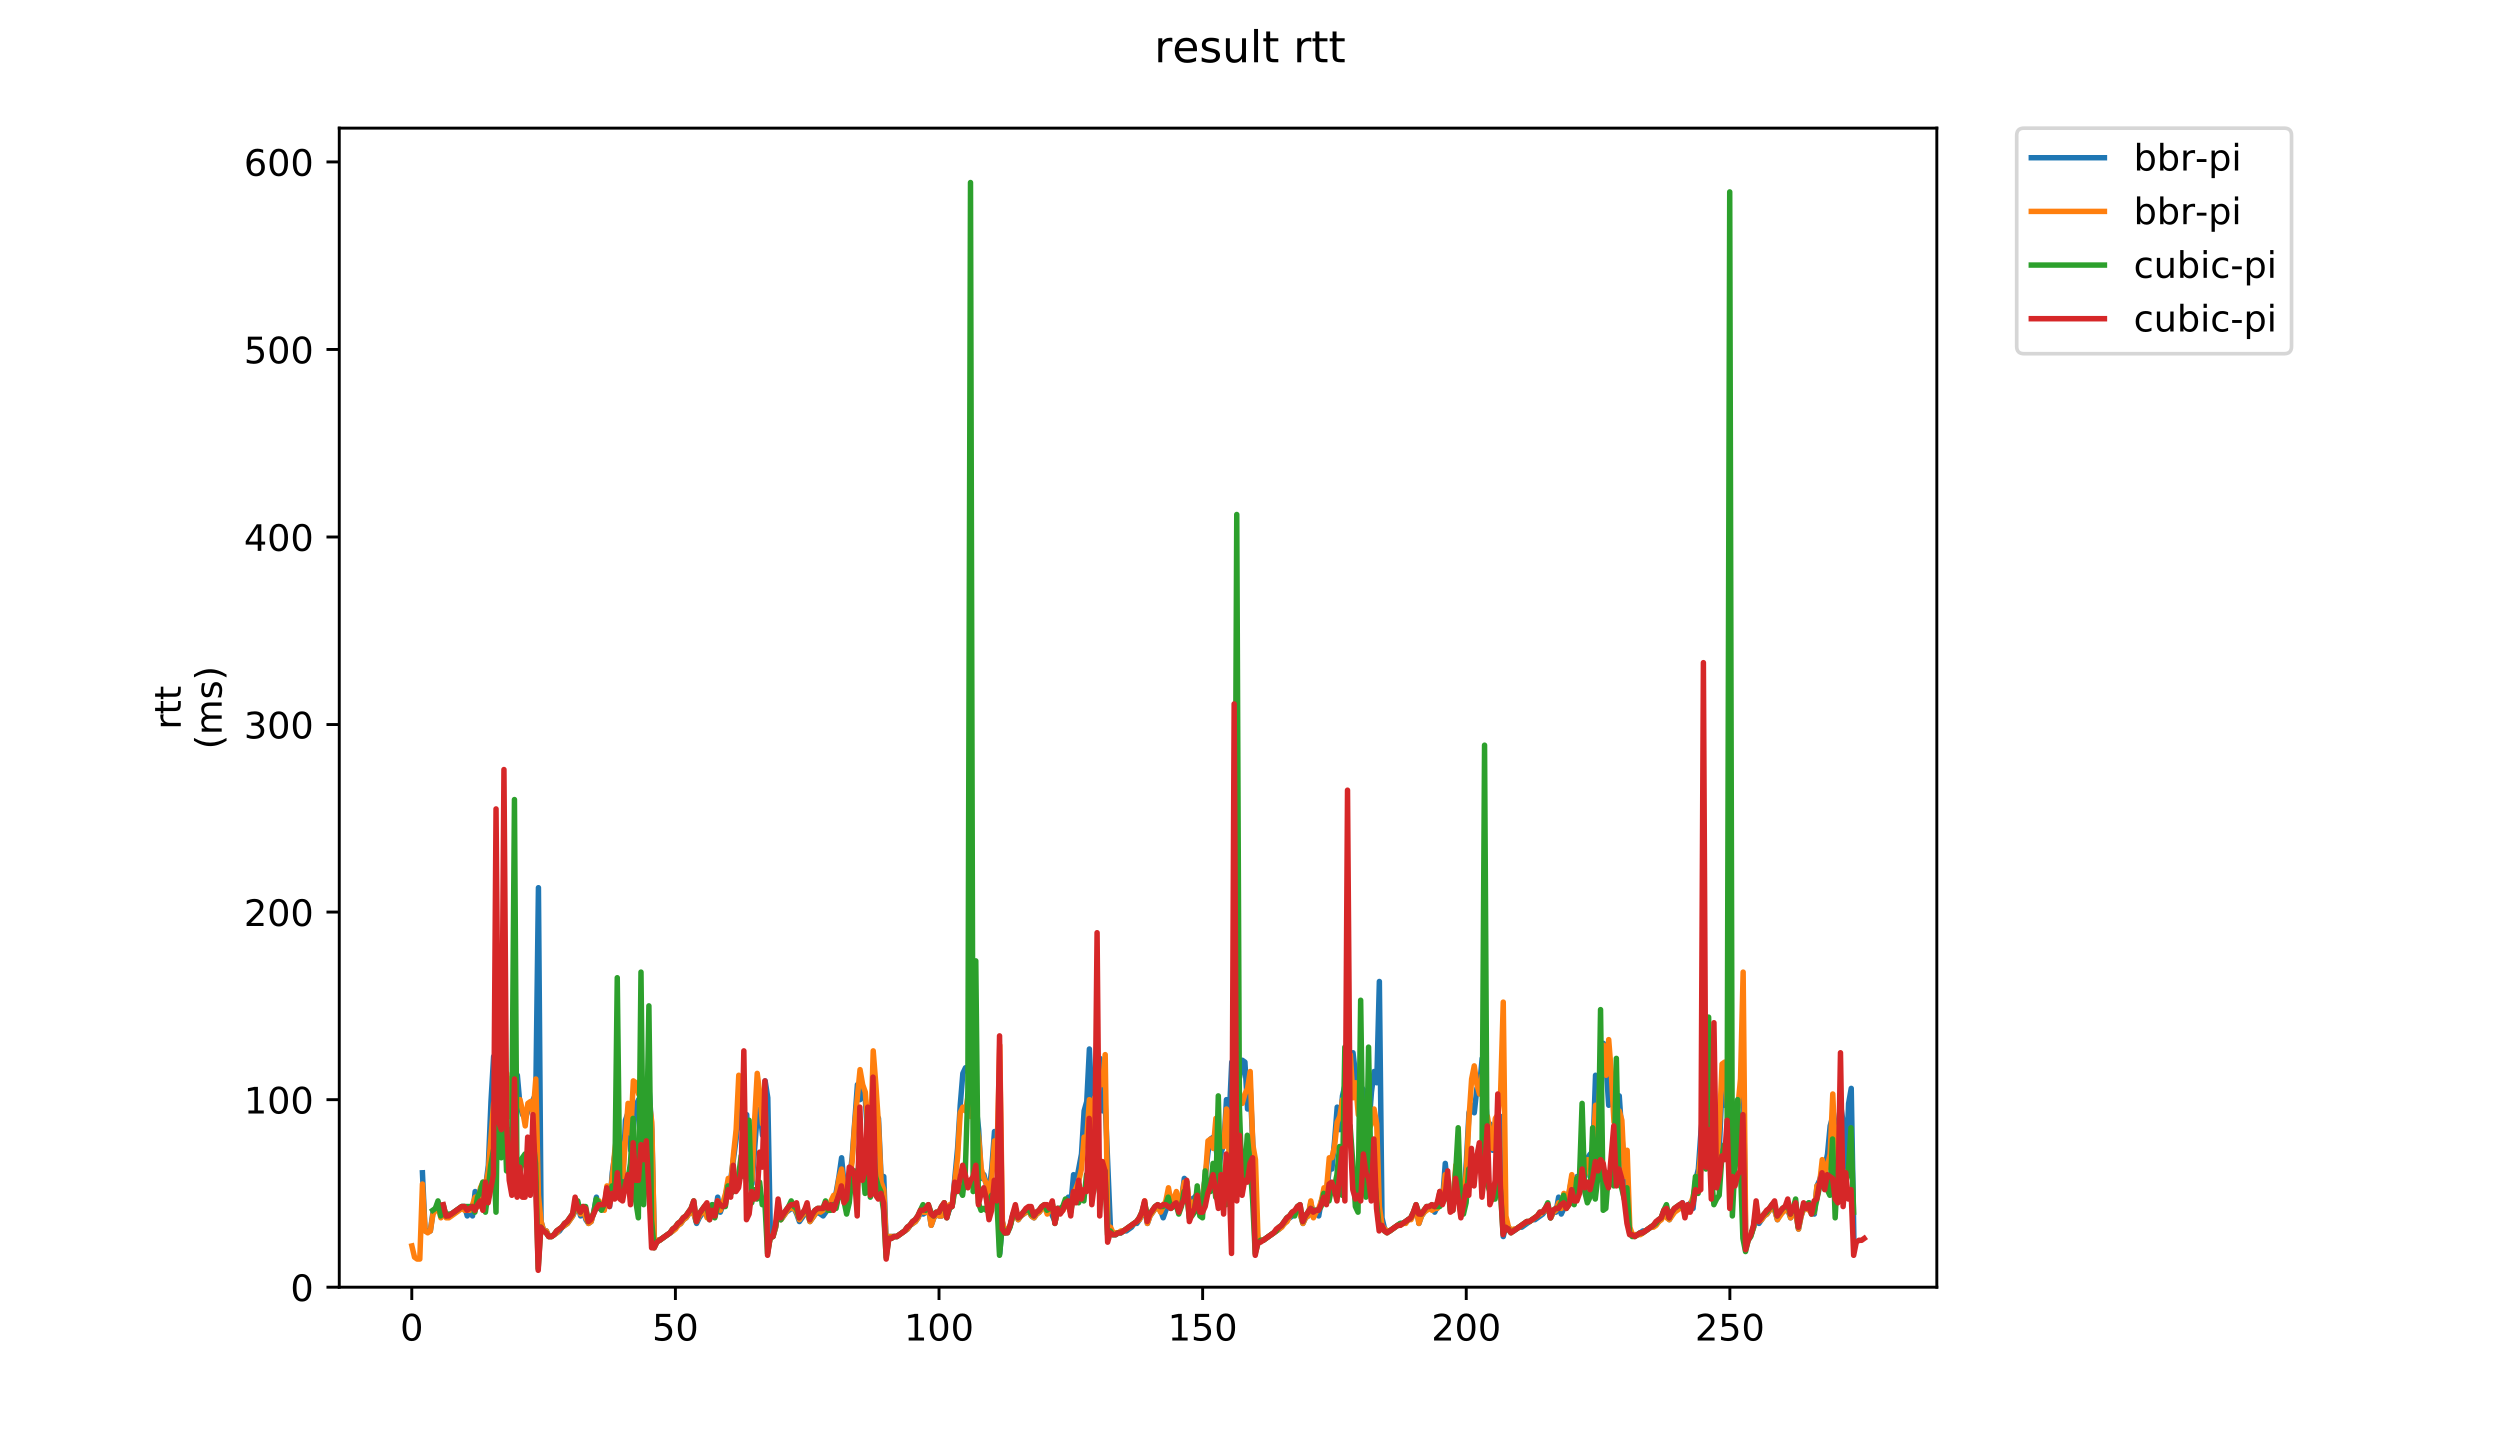 <?xml version="1.0" encoding="utf-8" standalone="no"?>
<!DOCTYPE svg PUBLIC "-//W3C//DTD SVG 1.1//EN"
  "http://www.w3.org/Graphics/SVG/1.1/DTD/svg11.dtd">
<!-- Created with matplotlib (https://matplotlib.org/) -->
<svg height="396pt" version="1.1" viewBox="0 0 684 396" width="684pt" xmlns="http://www.w3.org/2000/svg" xmlns:xlink="http://www.w3.org/1999/xlink">
 <defs>
  <style type="text/css">
*{stroke-linecap:butt;stroke-linejoin:round;}
  </style>
 </defs>
 <g id="figure_1">
  <g id="patch_1">
   <path d="M 0 396 
L 684 396 
L 684 0 
L 0 0 
z
" style="fill:#ffffff;"/>
  </g>
  <g id="axes_1">
   <g id="patch_2">
    <path d="M 92.824 352.174 
L 529.913 352.174 
L 529.913 35.062 
L 92.824 35.062 
z
" style="fill:#ffffff;"/>
   </g>
   <g id="matplotlib.axis_1">
    <g id="xtick_1">
     <g id="line2d_1">
      <defs>
       <path d="M 0 0 
L 0 3.5 
" id="mc12889f60e" style="stroke:#000000;stroke-width:0.8;"/>
      </defs>
      <g>
       <use style="stroke:#000000;stroke-width:0.8;" x="112.666" xlink:href="#mc12889f60e" y="352.174"/>
      </g>
     </g>
     <g id="text_1">
      <!-- 0 -->
      <defs>
       <path d="M 31.781 66.406 
Q 24.172 66.406 20.328 58.906 
Q 16.5 51.422 16.5 36.375 
Q 16.5 21.391 20.328 13.891 
Q 24.172 6.391 31.781 6.391 
Q 39.453 6.391 43.281 13.891 
Q 47.125 21.391 47.125 36.375 
Q 47.125 51.422 43.281 58.906 
Q 39.453 66.406 31.781 66.406 
z
M 31.781 74.219 
Q 44.047 74.219 50.516 64.516 
Q 56.984 54.828 56.984 36.375 
Q 56.984 17.969 50.516 8.266 
Q 44.047 -1.422 31.781 -1.422 
Q 19.531 -1.422 13.062 8.266 
Q 6.594 17.969 6.594 36.375 
Q 6.594 54.828 13.062 64.516 
Q 19.531 74.219 31.781 74.219 
z
" id="DejaVuSans-48"/>
      </defs>
      <g transform="translate(109.484 366.773)scale(0.1 -0.1)">
       <use xlink:href="#DejaVuSans-48"/>
      </g>
     </g>
    </g>
    <g id="xtick_2">
     <g id="line2d_2">
      <g>
       <use style="stroke:#000000;stroke-width:0.8;" x="184.791" xlink:href="#mc12889f60e" y="352.174"/>
      </g>
     </g>
     <g id="text_2">
      <!-- 50 -->
      <defs>
       <path d="M 10.797 72.906 
L 49.516 72.906 
L 49.516 64.594 
L 19.828 64.594 
L 19.828 46.734 
Q 21.969 47.469 24.109 47.828 
Q 26.266 48.188 28.422 48.188 
Q 40.625 48.188 47.75 41.5 
Q 54.891 34.812 54.891 23.391 
Q 54.891 11.625 47.562 5.094 
Q 40.234 -1.422 26.906 -1.422 
Q 22.312 -1.422 17.547 -0.641 
Q 12.797 0.141 7.719 1.703 
L 7.719 11.625 
Q 12.109 9.234 16.797 8.062 
Q 21.484 6.891 26.703 6.891 
Q 35.156 6.891 40.078 11.328 
Q 45.016 15.766 45.016 23.391 
Q 45.016 31 40.078 35.438 
Q 35.156 39.891 26.703 39.891 
Q 22.75 39.891 18.812 39.016 
Q 14.891 38.141 10.797 36.281 
z
" id="DejaVuSans-53"/>
      </defs>
      <g transform="translate(178.428 366.773)scale(0.1 -0.1)">
       <use xlink:href="#DejaVuSans-53"/>
       <use x="63.623" xlink:href="#DejaVuSans-48"/>
      </g>
     </g>
    </g>
    <g id="xtick_3">
     <g id="line2d_3">
      <g>
       <use style="stroke:#000000;stroke-width:0.8;" x="256.916" xlink:href="#mc12889f60e" y="352.174"/>
      </g>
     </g>
     <g id="text_3">
      <!-- 100 -->
      <defs>
       <path d="M 12.406 8.297 
L 28.516 8.297 
L 28.516 63.922 
L 10.984 60.406 
L 10.984 69.391 
L 28.422 72.906 
L 38.281 72.906 
L 38.281 8.297 
L 54.391 8.297 
L 54.391 0 
L 12.406 0 
z
" id="DejaVuSans-49"/>
      </defs>
      <g transform="translate(247.372 366.773)scale(0.1 -0.1)">
       <use xlink:href="#DejaVuSans-49"/>
       <use x="63.623" xlink:href="#DejaVuSans-48"/>
       <use x="127.246" xlink:href="#DejaVuSans-48"/>
      </g>
     </g>
    </g>
    <g id="xtick_4">
     <g id="line2d_4">
      <g>
       <use style="stroke:#000000;stroke-width:0.8;" x="329.041" xlink:href="#mc12889f60e" y="352.174"/>
      </g>
     </g>
     <g id="text_4">
      <!-- 150 -->
      <g transform="translate(319.498 366.773)scale(0.1 -0.1)">
       <use xlink:href="#DejaVuSans-49"/>
       <use x="63.623" xlink:href="#DejaVuSans-53"/>
       <use x="127.246" xlink:href="#DejaVuSans-48"/>
      </g>
     </g>
    </g>
    <g id="xtick_5">
     <g id="line2d_5">
      <g>
       <use style="stroke:#000000;stroke-width:0.8;" x="401.166" xlink:href="#mc12889f60e" y="352.174"/>
      </g>
     </g>
     <g id="text_5">
      <!-- 200 -->
      <defs>
       <path d="M 19.188 8.297 
L 53.609 8.297 
L 53.609 0 
L 7.328 0 
L 7.328 8.297 
Q 12.938 14.109 22.625 23.891 
Q 32.328 33.688 34.812 36.531 
Q 39.547 41.844 41.422 45.531 
Q 43.312 49.219 43.312 52.781 
Q 43.312 58.594 39.234 62.25 
Q 35.156 65.922 28.609 65.922 
Q 23.969 65.922 18.812 64.312 
Q 13.672 62.703 7.812 59.422 
L 7.812 69.391 
Q 13.766 71.781 18.938 73 
Q 24.125 74.219 28.422 74.219 
Q 39.75 74.219 46.484 68.547 
Q 53.219 62.891 53.219 53.422 
Q 53.219 48.922 51.531 44.891 
Q 49.859 40.875 45.406 35.406 
Q 44.188 33.984 37.641 27.219 
Q 31.109 20.453 19.188 8.297 
z
" id="DejaVuSans-50"/>
      </defs>
      <g transform="translate(391.623 366.773)scale(0.1 -0.1)">
       <use xlink:href="#DejaVuSans-50"/>
       <use x="63.623" xlink:href="#DejaVuSans-48"/>
       <use x="127.246" xlink:href="#DejaVuSans-48"/>
      </g>
     </g>
    </g>
    <g id="xtick_6">
     <g id="line2d_6">
      <g>
       <use style="stroke:#000000;stroke-width:0.8;" x="473.292" xlink:href="#mc12889f60e" y="352.174"/>
      </g>
     </g>
     <g id="text_6">
      <!-- 250 -->
      <g transform="translate(463.748 366.773)scale(0.1 -0.1)">
       <use xlink:href="#DejaVuSans-50"/>
       <use x="63.623" xlink:href="#DejaVuSans-53"/>
       <use x="127.246" xlink:href="#DejaVuSans-48"/>
      </g>
     </g>
    </g>
   </g>
   <g id="matplotlib.axis_2">
    <g id="ytick_1">
     <g id="line2d_7">
      <defs>
       <path d="M 0 0 
L -3.5 0 
" id="m712cf7e0e0" style="stroke:#000000;stroke-width:0.8;"/>
      </defs>
      <g>
       <use style="stroke:#000000;stroke-width:0.8;" x="92.824" xlink:href="#m712cf7e0e0" y="352.174"/>
      </g>
     </g>
     <g id="text_7">
      <!-- 0 -->
      <g transform="translate(79.461 355.973)scale(0.1 -0.1)">
       <use xlink:href="#DejaVuSans-48"/>
      </g>
     </g>
    </g>
    <g id="ytick_2">
     <g id="line2d_8">
      <g>
       <use style="stroke:#000000;stroke-width:0.8;" x="92.824" xlink:href="#m712cf7e0e0" y="300.862"/>
      </g>
     </g>
     <g id="text_8">
      <!-- 100 -->
      <g transform="translate(66.736 304.661)scale(0.1 -0.1)">
       <use xlink:href="#DejaVuSans-49"/>
       <use x="63.623" xlink:href="#DejaVuSans-48"/>
       <use x="127.246" xlink:href="#DejaVuSans-48"/>
      </g>
     </g>
    </g>
    <g id="ytick_3">
     <g id="line2d_9">
      <g>
       <use style="stroke:#000000;stroke-width:0.8;" x="92.824" xlink:href="#m712cf7e0e0" y="249.549"/>
      </g>
     </g>
     <g id="text_9">
      <!-- 200 -->
      <g transform="translate(66.736 253.348)scale(0.1 -0.1)">
       <use xlink:href="#DejaVuSans-50"/>
       <use x="63.623" xlink:href="#DejaVuSans-48"/>
       <use x="127.246" xlink:href="#DejaVuSans-48"/>
      </g>
     </g>
    </g>
    <g id="ytick_4">
     <g id="line2d_10">
      <g>
       <use style="stroke:#000000;stroke-width:0.8;" x="92.824" xlink:href="#m712cf7e0e0" y="198.236"/>
      </g>
     </g>
     <g id="text_10">
      <!-- 300 -->
      <defs>
       <path d="M 40.578 39.312 
Q 47.656 37.797 51.625 33 
Q 55.609 28.219 55.609 21.188 
Q 55.609 10.406 48.188 4.484 
Q 40.766 -1.422 27.094 -1.422 
Q 22.516 -1.422 17.656 -0.516 
Q 12.797 0.391 7.625 2.203 
L 7.625 11.719 
Q 11.719 9.328 16.594 8.109 
Q 21.484 6.891 26.812 6.891 
Q 36.078 6.891 40.938 10.547 
Q 45.797 14.203 45.797 21.188 
Q 45.797 27.641 41.281 31.266 
Q 36.766 34.906 28.719 34.906 
L 20.219 34.906 
L 20.219 43.016 
L 29.109 43.016 
Q 36.375 43.016 40.234 45.922 
Q 44.094 48.828 44.094 54.297 
Q 44.094 59.906 40.109 62.906 
Q 36.141 65.922 28.719 65.922 
Q 24.656 65.922 20.016 65.031 
Q 15.375 64.156 9.812 62.312 
L 9.812 71.094 
Q 15.438 72.656 20.344 73.438 
Q 25.25 74.219 29.594 74.219 
Q 40.828 74.219 47.359 69.109 
Q 53.906 64.016 53.906 55.328 
Q 53.906 49.266 50.438 45.094 
Q 46.969 40.922 40.578 39.312 
z
" id="DejaVuSans-51"/>
      </defs>
      <g transform="translate(66.736 202.036)scale(0.1 -0.1)">
       <use xlink:href="#DejaVuSans-51"/>
       <use x="63.623" xlink:href="#DejaVuSans-48"/>
       <use x="127.246" xlink:href="#DejaVuSans-48"/>
      </g>
     </g>
    </g>
    <g id="ytick_5">
     <g id="line2d_11">
      <g>
       <use style="stroke:#000000;stroke-width:0.8;" x="92.824" xlink:href="#m712cf7e0e0" y="146.924"/>
      </g>
     </g>
     <g id="text_11">
      <!-- 400 -->
      <defs>
       <path d="M 37.797 64.312 
L 12.891 25.391 
L 37.797 25.391 
z
M 35.203 72.906 
L 47.609 72.906 
L 47.609 25.391 
L 58.016 25.391 
L 58.016 17.188 
L 47.609 17.188 
L 47.609 0 
L 37.797 0 
L 37.797 17.188 
L 4.891 17.188 
L 4.891 26.703 
z
" id="DejaVuSans-52"/>
      </defs>
      <g transform="translate(66.736 150.723)scale(0.1 -0.1)">
       <use xlink:href="#DejaVuSans-52"/>
       <use x="63.623" xlink:href="#DejaVuSans-48"/>
       <use x="127.246" xlink:href="#DejaVuSans-48"/>
      </g>
     </g>
    </g>
    <g id="ytick_6">
     <g id="line2d_12">
      <g>
       <use style="stroke:#000000;stroke-width:0.8;" x="92.824" xlink:href="#m712cf7e0e0" y="95.611"/>
      </g>
     </g>
     <g id="text_12">
      <!-- 500 -->
      <g transform="translate(66.736 99.411)scale(0.1 -0.1)">
       <use xlink:href="#DejaVuSans-53"/>
       <use x="63.623" xlink:href="#DejaVuSans-48"/>
       <use x="127.246" xlink:href="#DejaVuSans-48"/>
      </g>
     </g>
    </g>
    <g id="ytick_7">
     <g id="line2d_13">
      <g>
       <use style="stroke:#000000;stroke-width:0.8;" x="92.824" xlink:href="#m712cf7e0e0" y="44.299"/>
      </g>
     </g>
     <g id="text_13">
      <!-- 600 -->
      <defs>
       <path d="M 33.016 40.375 
Q 26.375 40.375 22.484 35.828 
Q 18.609 31.297 18.609 23.391 
Q 18.609 15.531 22.484 10.953 
Q 26.375 6.391 33.016 6.391 
Q 39.656 6.391 43.531 10.953 
Q 47.406 15.531 47.406 23.391 
Q 47.406 31.297 43.531 35.828 
Q 39.656 40.375 33.016 40.375 
z
M 52.594 71.297 
L 52.594 62.312 
Q 48.875 64.062 45.094 64.984 
Q 41.312 65.922 37.594 65.922 
Q 27.828 65.922 22.672 59.328 
Q 17.531 52.734 16.797 39.406 
Q 19.672 43.656 24.016 45.922 
Q 28.375 48.188 33.594 48.188 
Q 44.578 48.188 50.953 41.516 
Q 57.328 34.859 57.328 23.391 
Q 57.328 12.156 50.688 5.359 
Q 44.047 -1.422 33.016 -1.422 
Q 20.359 -1.422 13.672 8.266 
Q 6.984 17.969 6.984 36.375 
Q 6.984 53.656 15.188 63.938 
Q 23.391 74.219 37.203 74.219 
Q 40.922 74.219 44.703 73.484 
Q 48.484 72.75 52.594 71.297 
z
" id="DejaVuSans-54"/>
      </defs>
      <g transform="translate(66.736 48.098)scale(0.1 -0.1)">
       <use xlink:href="#DejaVuSans-54"/>
       <use x="63.623" xlink:href="#DejaVuSans-48"/>
       <use x="127.246" xlink:href="#DejaVuSans-48"/>
      </g>
     </g>
    </g>
    <g id="text_14">
     <!-- rtt -->
     <defs>
      <path d="M 41.109 46.297 
Q 39.594 47.172 37.812 47.578 
Q 36.031 48 33.891 48 
Q 26.266 48 22.188 43.047 
Q 18.109 38.094 18.109 28.812 
L 18.109 0 
L 9.078 0 
L 9.078 54.688 
L 18.109 54.688 
L 18.109 46.188 
Q 20.953 51.172 25.484 53.578 
Q 30.031 56 36.531 56 
Q 37.453 56 38.578 55.875 
Q 39.703 55.766 41.062 55.516 
z
" id="DejaVuSans-114"/>
      <path d="M 18.312 70.219 
L 18.312 54.688 
L 36.812 54.688 
L 36.812 47.703 
L 18.312 47.703 
L 18.312 18.016 
Q 18.312 11.328 20.141 9.422 
Q 21.969 7.516 27.594 7.516 
L 36.812 7.516 
L 36.812 0 
L 27.594 0 
Q 17.188 0 13.234 3.875 
Q 9.281 7.766 9.281 18.016 
L 9.281 47.703 
L 2.688 47.703 
L 2.688 54.688 
L 9.281 54.688 
L 9.281 70.219 
z
" id="DejaVuSans-116"/>
     </defs>
     <g transform="translate(49.459 199.594)rotate(-90)scale(0.1 -0.1)">
      <use xlink:href="#DejaVuSans-114"/>
      <use x="41.113" xlink:href="#DejaVuSans-116"/>
      <use x="80.322" xlink:href="#DejaVuSans-116"/>
     </g>
     <!-- (ms) -->
     <defs>
      <path d="M 31 75.875 
Q 24.469 64.656 21.281 53.656 
Q 18.109 42.672 18.109 31.391 
Q 18.109 20.125 21.312 9.062 
Q 24.516 -2 31 -13.188 
L 23.188 -13.188 
Q 15.875 -1.703 12.234 9.375 
Q 8.594 20.453 8.594 31.391 
Q 8.594 42.281 12.203 53.312 
Q 15.828 64.359 23.188 75.875 
z
" id="DejaVuSans-40"/>
      <path d="M 52 44.188 
Q 55.375 50.25 60.062 53.125 
Q 64.75 56 71.094 56 
Q 79.641 56 84.281 50.016 
Q 88.922 44.047 88.922 33.016 
L 88.922 0 
L 79.891 0 
L 79.891 32.719 
Q 79.891 40.578 77.094 44.375 
Q 74.312 48.188 68.609 48.188 
Q 61.625 48.188 57.562 43.547 
Q 53.516 38.922 53.516 30.906 
L 53.516 0 
L 44.484 0 
L 44.484 32.719 
Q 44.484 40.625 41.703 44.406 
Q 38.922 48.188 33.109 48.188 
Q 26.219 48.188 22.156 43.531 
Q 18.109 38.875 18.109 30.906 
L 18.109 0 
L 9.078 0 
L 9.078 54.688 
L 18.109 54.688 
L 18.109 46.188 
Q 21.188 51.219 25.484 53.609 
Q 29.781 56 35.688 56 
Q 41.656 56 45.828 52.969 
Q 50 49.953 52 44.188 
z
" id="DejaVuSans-109"/>
      <path d="M 44.281 53.078 
L 44.281 44.578 
Q 40.484 46.531 36.375 47.5 
Q 32.281 48.484 27.875 48.484 
Q 21.188 48.484 17.844 46.438 
Q 14.5 44.391 14.5 40.281 
Q 14.5 37.156 16.891 35.375 
Q 19.281 33.594 26.516 31.984 
L 29.594 31.297 
Q 39.156 29.25 43.188 25.516 
Q 47.219 21.781 47.219 15.094 
Q 47.219 7.469 41.188 3.016 
Q 35.156 -1.422 24.609 -1.422 
Q 20.219 -1.422 15.453 -0.562 
Q 10.688 0.297 5.422 2 
L 5.422 11.281 
Q 10.406 8.688 15.234 7.391 
Q 20.062 6.109 24.812 6.109 
Q 31.156 6.109 34.562 8.281 
Q 37.984 10.453 37.984 14.406 
Q 37.984 18.062 35.516 20.016 
Q 33.062 21.969 24.703 23.781 
L 21.578 24.516 
Q 13.234 26.266 9.516 29.906 
Q 5.812 33.547 5.812 39.891 
Q 5.812 47.609 11.281 51.797 
Q 16.75 56 26.812 56 
Q 31.781 56 36.172 55.266 
Q 40.578 54.547 44.281 53.078 
z
" id="DejaVuSans-115"/>
      <path d="M 8.016 75.875 
L 15.828 75.875 
Q 23.141 64.359 26.781 53.312 
Q 30.422 42.281 30.422 31.391 
Q 30.422 20.453 26.781 9.375 
Q 23.141 -1.703 15.828 -13.188 
L 8.016 -13.188 
Q 14.5 -2 17.703 9.062 
Q 20.906 20.125 20.906 31.391 
Q 20.906 42.672 17.703 53.656 
Q 14.5 64.656 8.016 75.875 
z
" id="DejaVuSans-41"/>
     </defs>
     <g transform="translate(60.657 204.995)rotate(-90)scale(0.1 -0.1)">
      <use xlink:href="#DejaVuSans-40"/>
      <use x="39.014" xlink:href="#DejaVuSans-109"/>
      <use x="136.426" xlink:href="#DejaVuSans-115"/>
      <use x="188.525" xlink:href="#DejaVuSans-41"/>
     </g>
    </g>
   </g>
   <g id="line2d_14">
    <path clip-path="url(#peffe120acb)" d="M 115.579 320.874 
L 116.301 336.78 
L 117.743 336.78 
L 118.464 331.649 
L 119.186 330.623 
L 119.907 329.084 
L 120.628 332.675 
L 121.35 330.623 
L 122.071 332.675 
L 122.792 332.675 
L 126.398 330.11 
L 127.12 330.11 
L 127.841 332.675 
L 128.562 331.136 
L 129.283 332.675 
L 130.005 326.005 
L 130.726 330.11 
L 131.447 325.492 
L 132.89 324.465 
L 133.611 318.821 
L 134.332 301.375 
L 135.053 289.06 
L 135.775 301.888 
L 136.496 302.401 
L 137.217 298.809 
L 137.938 302.914 
L 138.66 302.401 
L 139.381 302.401 
L 140.102 294.704 
L 140.823 299.835 
L 141.545 294.191 
L 142.266 302.401 
L 142.987 304.967 
L 143.708 305.993 
L 144.43 303.94 
L 146.593 299.322 
L 147.315 242.878 
L 148.036 334.215 
L 148.757 336.78 
L 149.478 336.78 
L 150.2 338.32 
L 150.921 338.32 
L 153.085 336.78 
L 153.806 335.754 
L 155.248 334.728 
L 156.691 332.675 
L 157.412 331.136 
L 158.133 330.11 
L 158.855 332.675 
L 159.576 331.136 
L 160.297 333.702 
L 161.018 334.728 
L 161.74 334.215 
L 162.461 331.649 
L 163.182 327.544 
L 163.903 330.623 
L 164.625 329.597 
L 165.346 330.11 
L 166.067 325.492 
L 166.788 330.11 
L 167.51 320.874 
L 168.231 315.742 
L 168.952 312.15 
L 169.673 316.255 
L 170.395 322.926 
L 171.116 306.506 
L 171.837 304.453 
L 172.558 314.716 
L 174.001 302.401 
L 174.722 300.862 
L 175.443 302.401 
L 176.165 308.045 
L 176.886 299.322 
L 177.607 298.296 
L 178.328 309.072 
L 179.05 340.372 
L 179.771 339.346 
L 180.492 339.346 
L 184.098 336.78 
L 184.82 335.754 
L 186.262 334.728 
L 186.983 333.702 
L 187.705 333.189 
L 188.426 332.162 
L 189.147 331.649 
L 189.868 332.162 
L 190.59 334.728 
L 191.311 333.189 
L 192.753 331.136 
L 193.475 332.675 
L 194.196 332.675 
L 194.917 329.597 
L 195.638 332.675 
L 196.36 327.544 
L 197.081 331.649 
L 197.802 329.597 
L 198.523 327.031 
L 199.245 323.439 
L 199.966 322.413 
L 201.408 311.637 
L 202.13 300.348 
L 202.851 308.045 
L 203.572 311.124 
L 204.294 304.967 
L 205.015 321.387 
L 205.736 323.952 
L 207.179 304.967 
L 207.9 303.427 
L 208.621 310.611 
L 209.342 295.73 
L 210.064 300.348 
L 210.785 338.32 
L 211.506 338.32 
L 212.227 335.754 
L 212.949 330.623 
L 213.67 333.702 
L 215.112 331.649 
L 216.555 330.623 
L 217.276 330.623 
L 217.997 332.162 
L 218.719 334.215 
L 220.161 332.162 
L 220.882 331.649 
L 221.604 334.215 
L 223.046 332.162 
L 223.767 331.649 
L 225.21 332.675 
L 225.931 331.649 
L 226.652 330.11 
L 227.374 329.084 
L 228.095 329.084 
L 228.816 326.005 
L 229.537 321.9 
L 230.259 316.768 
L 230.98 324.465 
L 231.701 324.465 
L 232.422 322.413 
L 233.144 316.768 
L 234.586 296.757 
L 235.307 300.862 
L 236.029 297.783 
L 236.75 300.862 
L 237.471 311.637 
L 238.192 310.098 
L 238.914 300.348 
L 239.635 304.967 
L 240.356 305.993 
L 241.077 322.413 
L 241.799 321.9 
L 242.52 341.399 
L 243.241 338.32 
L 245.405 338.32 
L 248.29 336.267 
L 249.011 335.241 
L 250.454 334.215 
L 251.175 333.189 
L 251.896 331.649 
L 252.617 332.162 
L 253.339 331.649 
L 254.06 330.623 
L 254.781 335.241 
L 255.502 333.189 
L 256.224 332.162 
L 256.945 332.675 
L 257.666 332.675 
L 258.387 330.11 
L 259.109 332.675 
L 259.83 330.623 
L 260.551 329.597 
L 261.994 314.203 
L 262.715 302.401 
L 263.436 293.678 
L 264.157 292.138 
L 264.879 292.138 
L 265.6 294.191 
L 266.321 297.783 
L 267.042 302.401 
L 267.764 309.072 
L 268.485 322.413 
L 269.206 321.387 
L 269.927 324.465 
L 270.649 326.005 
L 271.37 319.334 
L 272.091 309.585 
L 272.812 312.663 
L 273.534 342.938 
L 274.255 334.215 
L 274.976 337.294 
L 275.697 336.78 
L 276.419 335.241 
L 277.14 332.162 
L 277.861 331.136 
L 278.582 333.702 
L 279.304 332.675 
L 281.467 331.136 
L 282.189 332.675 
L 282.91 333.189 
L 283.631 332.162 
L 284.352 331.649 
L 285.074 330.623 
L 285.795 330.11 
L 287.238 331.136 
L 288.68 334.215 
L 289.401 330.623 
L 290.123 331.649 
L 290.844 330.623 
L 292.286 327.544 
L 293.008 329.084 
L 293.729 321.387 
L 294.45 323.439 
L 295.893 315.742 
L 296.614 303.94 
L 297.335 301.375 
L 298.056 287.007 
L 298.778 302.401 
L 299.499 298.809 
L 300.22 297.783 
L 300.941 289.573 
L 301.663 303.94 
L 302.384 301.888 
L 303.826 336.267 
L 304.548 337.807 
L 305.269 337.807 
L 305.99 337.294 
L 306.711 337.294 
L 307.433 336.78 
L 308.154 336.78 
L 309.596 335.754 
L 310.318 334.728 
L 311.039 334.728 
L 311.76 333.702 
L 312.481 332.162 
L 313.203 331.136 
L 313.924 334.728 
L 314.645 332.675 
L 316.088 330.623 
L 316.809 330.623 
L 317.53 331.136 
L 318.251 333.189 
L 318.973 331.136 
L 319.694 329.597 
L 320.415 330.11 
L 321.136 329.597 
L 321.858 327.544 
L 322.579 331.136 
L 323.3 328.057 
L 324.021 322.413 
L 324.743 323.439 
L 325.464 330.623 
L 326.185 328.057 
L 326.906 327.544 
L 327.628 326.518 
L 328.349 328.057 
L 329.07 327.031 
L 329.791 321.9 
L 330.513 315.229 
L 331.234 311.637 
L 331.955 311.124 
L 332.676 313.69 
L 333.398 319.847 
L 334.119 315.229 
L 334.84 313.177 
L 335.561 300.862 
L 336.283 306.506 
L 337.004 290.599 
L 337.725 291.112 
L 338.446 297.27 
L 339.168 294.704 
L 339.889 290.086 
L 340.61 290.599 
L 341.331 303.427 
L 342.053 297.27 
L 342.774 313.177 
L 343.495 333.189 
L 344.216 339.346 
L 345.659 339.346 
L 349.986 336.267 
L 350.708 335.241 
L 351.429 334.728 
L 352.15 333.702 
L 353.593 332.675 
L 355.035 330.623 
L 355.756 332.162 
L 356.478 334.728 
L 357.199 333.189 
L 357.92 332.675 
L 358.641 329.084 
L 359.363 332.675 
L 360.084 331.649 
L 360.805 332.675 
L 361.526 328.57 
L 362.248 326.518 
L 362.969 326.005 
L 363.69 319.847 
L 364.411 319.847 
L 365.133 312.15 
L 365.854 302.914 
L 366.575 309.072 
L 367.296 299.835 
L 368.018 296.757 
L 368.739 295.73 
L 369.46 290.086 
L 370.182 288.033 
L 370.903 294.191 
L 371.624 298.296 
L 372.345 297.27 
L 373.067 298.296 
L 373.788 299.835 
L 374.509 308.558 
L 375.23 298.809 
L 375.952 293.165 
L 376.673 296.243 
L 377.394 268.535 
L 378.115 333.189 
L 378.837 336.267 
L 379.558 336.78 
L 380.279 336.78 
L 383.164 334.728 
L 383.885 334.728 
L 386.049 333.189 
L 387.492 330.11 
L 388.213 334.728 
L 388.934 332.675 
L 390.377 330.623 
L 391.098 330.623 
L 391.819 330.11 
L 392.54 331.649 
L 393.262 330.11 
L 393.983 326.005 
L 394.704 328.057 
L 395.425 318.308 
L 396.147 325.492 
L 396.868 327.031 
L 397.589 327.544 
L 398.31 319.847 
L 399.032 320.874 
L 399.753 328.57 
L 400.474 328.057 
L 401.195 317.795 
L 401.917 304.453 
L 402.638 302.401 
L 403.359 304.453 
L 404.08 297.783 
L 404.802 297.27 
L 405.523 289.573 
L 406.244 296.757 
L 406.965 308.558 
L 407.687 307.532 
L 408.408 314.716 
L 409.85 309.585 
L 410.572 305.48 
L 411.293 338.32 
L 412.014 335.241 
L 412.735 335.754 
L 413.457 336.78 
L 414.178 336.78 
L 415.62 335.754 
L 416.342 335.754 
L 419.227 333.702 
L 419.948 333.702 
L 422.112 332.162 
L 423.554 330.11 
L 424.275 333.189 
L 424.997 331.649 
L 425.718 331.649 
L 426.439 327.544 
L 427.16 332.162 
L 427.882 330.623 
L 428.603 330.11 
L 430.045 322.413 
L 430.767 325.492 
L 431.488 321.9 
L 432.209 322.413 
L 432.93 320.36 
L 433.652 321.9 
L 434.373 316.768 
L 435.094 315.742 
L 435.815 315.229 
L 436.537 294.191 
L 437.258 299.322 
L 437.979 291.625 
L 438.7 285.468 
L 439.422 291.625 
L 440.143 302.401 
L 441.585 301.375 
L 442.307 301.375 
L 443.028 299.835 
L 444.47 321.387 
L 445.192 327.031 
L 445.913 337.294 
L 446.634 337.807 
L 448.077 337.807 
L 449.519 336.78 
L 450.24 336.78 
L 453.847 334.215 
L 454.568 333.189 
L 455.289 331.136 
L 456.011 331.136 
L 456.732 333.702 
L 457.453 332.162 
L 458.174 331.136 
L 458.896 330.623 
L 459.617 330.623 
L 460.338 329.084 
L 461.059 332.162 
L 462.502 329.084 
L 463.223 330.623 
L 463.944 322.926 
L 464.666 319.847 
L 465.387 309.585 
L 466.108 302.401 
L 466.829 305.48 
L 467.551 304.967 
L 468.272 301.375 
L 468.993 320.36 
L 469.714 317.282 
L 470.436 313.69 
L 471.157 296.757 
L 471.878 302.401 
L 472.599 295.217 
L 473.321 313.69 
L 474.042 318.308 
L 474.763 308.558 
L 475.484 302.401 
L 476.206 300.348 
L 476.927 292.138 
L 477.648 340.885 
L 478.369 338.833 
L 479.091 337.807 
L 479.812 335.754 
L 480.533 331.136 
L 481.254 334.728 
L 482.697 332.675 
L 483.418 332.162 
L 484.139 331.136 
L 484.861 330.623 
L 485.582 331.136 
L 486.303 333.702 
L 487.024 332.162 
L 487.746 331.649 
L 488.467 330.623 
L 489.188 331.136 
L 489.909 333.189 
L 490.631 331.136 
L 491.352 332.162 
L 492.073 336.267 
L 492.794 332.675 
L 493.516 330.623 
L 494.237 330.623 
L 494.958 329.084 
L 495.679 331.649 
L 496.401 332.162 
L 497.122 324.465 
L 497.843 322.926 
L 498.564 320.36 
L 499.286 319.334 
L 500.007 315.742 
L 500.728 308.045 
L 501.449 305.48 
L 502.171 318.821 
L 502.892 307.532 
L 503.613 302.401 
L 504.334 307.532 
L 505.056 319.334 
L 505.777 301.888 
L 506.498 297.783 
L 507.219 338.833 
L 507.219 338.833 
" style="fill:none;stroke:#1f77b4;stroke-linecap:square;stroke-width:1.5;"/>
   </g>
   <g id="line2d_15">
    <path clip-path="url(#peffe120acb)" d="M 112.692 340.885 
L 113.413 343.964 
L 114.134 344.477 
L 114.855 344.477 
L 115.577 323.952 
L 116.298 336.78 
L 117.019 337.294 
L 117.74 336.78 
L 118.462 332.162 
L 119.904 330.11 
L 120.625 333.189 
L 121.347 331.136 
L 122.068 333.189 
L 122.789 333.189 
L 126.395 330.623 
L 127.117 331.136 
L 128.559 331.136 
L 129.28 329.597 
L 130.002 327.544 
L 130.723 330.11 
L 131.444 324.979 
L 132.165 323.439 
L 132.887 324.465 
L 133.608 320.36 
L 135.05 301.888 
L 135.772 301.888 
L 136.493 305.48 
L 137.214 299.835 
L 137.935 299.835 
L 138.657 293.678 
L 139.378 305.48 
L 140.099 300.862 
L 140.82 304.967 
L 141.542 301.888 
L 142.263 300.862 
L 142.984 303.94 
L 143.705 308.045 
L 144.427 301.888 
L 145.148 301.375 
L 145.869 304.453 
L 146.59 295.217 
L 147.312 327.031 
L 148.033 334.215 
L 148.754 336.78 
L 149.475 336.78 
L 150.197 338.32 
L 150.918 338.32 
L 152.36 337.294 
L 153.082 336.267 
L 155.245 334.728 
L 156.688 332.675 
L 157.409 330.623 
L 158.13 330.11 
L 158.852 332.162 
L 159.573 330.623 
L 160.294 333.189 
L 161.015 334.728 
L 161.737 334.215 
L 162.458 331.649 
L 163.179 329.597 
L 163.9 328.57 
L 164.622 330.623 
L 165.343 331.136 
L 166.064 324.465 
L 166.786 328.057 
L 167.507 322.413 
L 168.228 314.716 
L 168.949 309.072 
L 169.671 313.177 
L 170.392 321.9 
L 171.834 301.888 
L 172.556 310.098 
L 173.277 295.73 
L 173.998 296.243 
L 174.719 299.322 
L 175.441 297.27 
L 176.162 305.993 
L 176.883 298.296 
L 177.604 301.375 
L 178.326 307.019 
L 179.047 340.885 
L 179.768 339.346 
L 180.489 339.346 
L 184.817 336.267 
L 185.538 335.241 
L 186.259 334.728 
L 186.981 333.702 
L 187.702 333.189 
L 188.423 332.162 
L 189.144 331.649 
L 189.866 332.162 
L 190.587 334.215 
L 191.308 332.675 
L 192.029 331.649 
L 192.751 331.136 
L 193.472 333.189 
L 194.193 332.675 
L 194.914 331.136 
L 195.636 332.675 
L 196.357 328.57 
L 197.078 331.136 
L 197.799 329.084 
L 198.521 326.518 
L 199.242 322.413 
L 199.963 323.952 
L 200.684 315.742 
L 201.406 309.072 
L 202.127 294.191 
L 202.848 300.348 
L 204.291 310.611 
L 205.012 321.387 
L 205.733 322.926 
L 206.454 306.506 
L 207.176 293.678 
L 207.897 299.322 
L 208.618 307.532 
L 209.339 301.375 
L 210.061 341.912 
L 210.782 338.32 
L 211.503 338.32 
L 212.224 335.754 
L 212.946 330.623 
L 213.667 333.702 
L 215.831 330.623 
L 217.273 330.623 
L 217.994 331.649 
L 218.716 333.702 
L 220.158 331.649 
L 220.879 331.649 
L 221.601 334.215 
L 223.764 331.136 
L 224.486 331.649 
L 225.207 331.136 
L 225.928 329.597 
L 226.649 331.136 
L 227.371 328.57 
L 228.092 327.031 
L 228.813 327.031 
L 229.534 322.413 
L 230.256 319.847 
L 230.977 324.979 
L 231.698 324.979 
L 232.419 323.439 
L 233.141 317.795 
L 233.862 307.532 
L 235.304 292.652 
L 236.026 296.757 
L 236.747 298.809 
L 237.468 308.558 
L 238.189 311.637 
L 238.911 287.52 
L 239.632 296.757 
L 240.353 307.532 
L 241.074 323.439 
L 241.796 325.492 
L 242.517 341.399 
L 243.238 338.32 
L 245.402 338.32 
L 248.287 336.267 
L 249.008 335.241 
L 250.451 334.215 
L 251.172 333.189 
L 251.893 331.136 
L 252.615 331.649 
L 253.336 331.649 
L 254.057 330.623 
L 254.778 335.241 
L 255.5 333.189 
L 256.221 332.162 
L 256.942 332.675 
L 257.663 332.675 
L 258.385 329.084 
L 259.106 332.162 
L 259.827 329.597 
L 260.548 329.597 
L 261.991 316.768 
L 262.712 304.453 
L 263.433 302.914 
L 264.155 303.94 
L 264.876 299.835 
L 265.597 305.48 
L 266.318 304.967 
L 267.04 307.019 
L 267.761 311.124 
L 268.482 319.847 
L 269.203 322.413 
L 269.925 323.952 
L 270.646 326.518 
L 271.367 321.9 
L 272.088 312.15 
L 272.81 314.716 
L 273.531 285.981 
L 274.252 334.215 
L 274.973 337.294 
L 275.695 336.78 
L 276.416 335.241 
L 277.137 332.675 
L 277.858 332.162 
L 278.58 333.702 
L 279.301 332.675 
L 281.465 331.136 
L 282.186 332.675 
L 282.907 333.189 
L 283.628 332.162 
L 284.35 331.649 
L 285.071 330.623 
L 285.792 330.11 
L 286.513 332.162 
L 287.235 331.136 
L 287.956 329.597 
L 288.677 334.215 
L 289.398 331.136 
L 290.12 331.649 
L 290.841 331.136 
L 291.562 329.597 
L 292.283 329.084 
L 293.005 330.623 
L 293.726 326.518 
L 294.447 324.979 
L 295.168 322.926 
L 295.89 319.847 
L 296.611 311.124 
L 297.332 311.637 
L 298.053 300.862 
L 298.775 308.558 
L 299.496 300.348 
L 300.217 301.888 
L 300.938 293.678 
L 301.66 296.757 
L 302.381 288.547 
L 303.102 336.78 
L 303.823 335.754 
L 304.545 337.294 
L 305.987 337.294 
L 306.708 336.78 
L 307.43 336.78 
L 311.757 333.702 
L 312.478 332.162 
L 313.2 328.57 
L 313.921 334.728 
L 314.642 332.675 
L 316.085 330.623 
L 316.806 330.11 
L 317.527 331.649 
L 318.97 328.57 
L 319.691 324.979 
L 320.412 329.084 
L 321.133 328.057 
L 321.855 326.005 
L 322.576 330.623 
L 323.297 327.544 
L 324.018 323.439 
L 324.74 323.439 
L 325.461 330.623 
L 326.182 329.084 
L 326.903 328.57 
L 327.625 327.031 
L 328.346 330.11 
L 329.067 327.544 
L 329.788 321.9 
L 330.51 312.15 
L 331.231 311.637 
L 331.952 314.203 
L 332.674 305.993 
L 333.395 314.203 
L 334.116 312.663 
L 334.837 313.69 
L 335.559 303.427 
L 336.28 315.742 
L 337.001 303.94 
L 337.722 303.94 
L 338.444 300.348 
L 339.165 301.375 
L 339.886 301.888 
L 340.607 299.322 
L 341.329 297.783 
L 342.05 293.165 
L 342.771 313.177 
L 343.492 317.282 
L 344.214 339.346 
L 345.656 339.346 
L 350.705 335.754 
L 351.426 334.728 
L 352.147 334.215 
L 352.869 332.675 
L 354.311 331.649 
L 355.032 330.623 
L 355.754 332.162 
L 356.475 334.728 
L 357.196 333.189 
L 357.917 332.675 
L 358.639 328.57 
L 359.36 333.189 
L 360.081 331.649 
L 360.802 330.623 
L 361.524 328.57 
L 362.245 324.979 
L 362.966 324.979 
L 363.687 316.768 
L 364.409 316.768 
L 365.13 313.69 
L 365.851 307.019 
L 366.572 305.48 
L 367.294 300.862 
L 368.015 302.401 
L 368.736 297.783 
L 369.457 288.547 
L 370.179 300.348 
L 370.9 296.243 
L 371.621 304.967 
L 372.342 302.914 
L 373.064 305.48 
L 373.785 303.427 
L 374.506 309.072 
L 375.227 307.532 
L 375.949 303.427 
L 376.67 307.532 
L 377.391 330.11 
L 378.112 335.241 
L 378.834 336.267 
L 379.555 336.78 
L 380.276 336.78 
L 382.44 335.241 
L 383.161 335.241 
L 383.882 334.728 
L 384.604 334.728 
L 385.325 333.702 
L 386.046 333.702 
L 387.489 330.623 
L 388.21 334.728 
L 388.931 332.675 
L 389.652 331.649 
L 391.095 330.623 
L 391.816 331.136 
L 392.537 330.623 
L 393.259 330.623 
L 393.98 326.005 
L 394.701 329.084 
L 395.422 321.387 
L 396.144 327.031 
L 396.865 328.57 
L 397.586 328.057 
L 398.307 318.821 
L 399.029 319.334 
L 399.75 328.057 
L 400.471 328.57 
L 401.192 320.36 
L 401.914 305.993 
L 402.635 295.217 
L 403.356 291.625 
L 404.077 296.757 
L 404.799 299.322 
L 405.52 294.191 
L 406.241 304.967 
L 406.962 305.48 
L 408.405 314.203 
L 409.126 305.993 
L 409.847 304.967 
L 410.569 298.809 
L 411.29 274.179 
L 412.011 332.675 
L 412.732 335.754 
L 413.454 336.78 
L 414.175 336.267 
L 414.896 336.267 
L 417.781 334.215 
L 418.503 334.215 
L 422.83 331.136 
L 423.551 330.11 
L 424.273 333.189 
L 424.994 331.649 
L 425.715 331.136 
L 426.436 329.084 
L 427.158 330.623 
L 427.879 326.518 
L 428.6 329.597 
L 429.321 326.005 
L 430.043 321.387 
L 430.764 326.518 
L 431.485 322.413 
L 432.206 321.9 
L 432.928 319.847 
L 433.649 321.387 
L 434.37 317.282 
L 435.091 318.308 
L 435.813 315.229 
L 436.534 302.401 
L 437.255 305.993 
L 437.976 292.138 
L 438.698 285.981 
L 439.419 294.191 
L 440.14 284.442 
L 440.861 293.678 
L 441.583 307.019 
L 442.304 305.993 
L 443.025 303.94 
L 443.746 306.506 
L 444.468 321.9 
L 445.189 314.716 
L 445.91 335.754 
L 446.631 337.807 
L 448.795 337.807 
L 451.68 335.754 
L 452.401 335.754 
L 453.123 335.241 
L 453.844 334.215 
L 454.565 333.702 
L 455.286 331.649 
L 456.008 333.189 
L 456.729 333.702 
L 458.171 331.649 
L 459.614 330.623 
L 460.335 329.597 
L 461.056 331.649 
L 461.778 331.649 
L 463.22 327.544 
L 463.941 323.952 
L 464.663 322.926 
L 466.105 305.48 
L 466.826 303.94 
L 467.548 304.967 
L 468.269 303.427 
L 468.99 318.308 
L 469.711 318.308 
L 470.433 308.045 
L 471.154 291.112 
L 471.875 290.599 
L 472.596 302.401 
L 473.318 317.795 
L 474.039 319.847 
L 474.76 305.48 
L 475.481 302.914 
L 476.203 295.217 
L 476.924 265.969 
L 477.645 340.372 
L 478.366 338.833 
L 479.088 337.807 
L 479.809 335.754 
L 480.53 331.649 
L 481.251 334.215 
L 481.973 333.702 
L 482.694 332.675 
L 483.415 332.162 
L 484.136 331.136 
L 484.858 330.623 
L 485.579 331.136 
L 486.3 333.702 
L 487.743 331.649 
L 489.185 330.623 
L 489.906 333.189 
L 490.628 331.649 
L 491.349 332.162 
L 492.07 336.267 
L 492.791 332.675 
L 493.513 330.623 
L 494.234 330.623 
L 495.676 331.649 
L 496.398 331.649 
L 497.119 324.465 
L 497.84 323.952 
L 498.562 317.282 
L 499.283 320.874 
L 500.004 318.821 
L 500.725 315.742 
L 501.447 299.322 
L 502.168 316.768 
L 502.889 312.15 
L 503.61 304.967 
L 503.61 304.967 
" style="fill:none;stroke:#ff7f0e;stroke-linecap:square;stroke-width:1.5;"/>
   </g>
   <g id="line2d_16">
    <path clip-path="url(#peffe120acb)" d="M 118.394 331.136 
L 119.115 330.623 
L 119.836 328.57 
L 120.558 332.675 
L 121.279 329.597 
L 122 332.675 
L 122.721 332.162 
L 123.443 332.162 
L 126.328 330.11 
L 129.213 330.11 
L 129.934 331.649 
L 130.655 327.544 
L 131.376 326.005 
L 132.098 323.439 
L 132.819 331.649 
L 133.54 326.005 
L 134.261 318.821 
L 134.983 314.716 
L 135.704 331.649 
L 136.425 276.745 
L 137.146 316.768 
L 137.868 300.862 
L 138.589 320.36 
L 139.31 309.072 
L 140.031 309.072 
L 140.753 218.761 
L 141.474 327.031 
L 142.195 321.387 
L 142.916 316.768 
L 143.638 315.742 
L 144.359 321.9 
L 145.08 325.492 
L 145.801 311.637 
L 146.523 318.308 
L 147.244 347.043 
L 147.965 335.754 
L 148.686 336.78 
L 149.408 337.294 
L 150.129 338.32 
L 150.85 338.32 
L 151.571 337.807 
L 152.293 336.78 
L 153.735 335.754 
L 154.456 334.728 
L 155.178 334.215 
L 156.62 332.162 
L 157.341 330.11 
L 158.063 328.57 
L 158.784 331.649 
L 159.505 330.11 
L 160.226 330.11 
L 160.948 334.215 
L 162.39 332.162 
L 163.111 328.057 
L 163.833 329.084 
L 164.554 331.136 
L 165.275 329.597 
L 165.996 326.518 
L 166.718 328.57 
L 167.439 324.465 
L 168.16 327.544 
L 168.881 267.508 
L 169.603 327.544 
L 170.324 323.439 
L 171.045 324.979 
L 171.766 322.926 
L 172.488 318.308 
L 173.209 305.993 
L 173.93 328.57 
L 174.651 333.189 
L 175.373 265.969 
L 176.094 329.597 
L 176.815 317.795 
L 177.536 275.205 
L 178.258 333.702 
L 178.979 341.399 
L 179.7 339.859 
L 183.307 337.294 
L 184.028 336.267 
L 184.749 335.754 
L 185.47 334.728 
L 186.192 334.215 
L 186.913 333.189 
L 187.634 332.675 
L 189.077 330.623 
L 189.798 328.57 
L 190.519 334.215 
L 191.24 332.162 
L 192.683 330.11 
L 193.404 329.597 
L 194.125 333.702 
L 194.847 329.597 
L 195.568 333.189 
L 196.289 330.11 
L 197.01 329.597 
L 197.732 330.11 
L 198.453 330.11 
L 199.174 324.465 
L 199.895 326.518 
L 201.338 325.492 
L 202.059 321.9 
L 202.78 316.255 
L 203.502 321.9 
L 204.223 321.9 
L 204.944 306.506 
L 205.665 329.084 
L 206.387 325.492 
L 207.108 328.057 
L 207.829 323.439 
L 208.55 329.597 
L 209.272 329.084 
L 209.993 342.938 
L 210.714 338.833 
L 211.435 338.32 
L 212.157 335.754 
L 212.878 331.649 
L 213.599 333.702 
L 214.32 332.162 
L 215.763 330.11 
L 216.484 328.57 
L 217.205 330.11 
L 217.927 330.623 
L 218.648 333.189 
L 220.812 330.11 
L 221.533 333.702 
L 222.254 332.162 
L 222.975 331.136 
L 223.697 330.623 
L 225.139 330.623 
L 225.86 328.57 
L 226.582 331.136 
L 227.303 331.136 
L 228.024 329.597 
L 228.745 330.623 
L 229.467 327.031 
L 230.188 326.518 
L 230.909 328.57 
L 231.63 332.162 
L 232.352 329.084 
L 233.073 321.9 
L 233.794 320.36 
L 234.515 325.492 
L 235.237 313.69 
L 235.958 318.308 
L 236.679 326.518 
L 237.4 303.427 
L 238.122 327.544 
L 238.843 310.611 
L 239.564 321.9 
L 240.285 324.465 
L 241.007 326.005 
L 241.728 331.136 
L 242.449 343.964 
L 243.17 338.833 
L 243.892 338.833 
L 244.613 338.32 
L 245.334 338.32 
L 247.498 336.78 
L 248.219 335.754 
L 248.94 335.241 
L 249.662 334.215 
L 250.383 333.702 
L 251.104 332.675 
L 252.547 329.597 
L 253.268 331.136 
L 253.989 329.597 
L 254.71 331.649 
L 255.432 332.675 
L 256.153 331.649 
L 256.874 331.649 
L 257.595 330.11 
L 258.317 329.084 
L 259.038 333.189 
L 259.759 330.623 
L 260.48 330.11 
L 261.202 326.005 
L 261.923 324.465 
L 262.644 325.492 
L 263.365 327.031 
L 264.087 320.874 
L 264.808 298.296 
L 265.529 49.943 
L 266.251 326.005 
L 266.972 262.89 
L 267.693 329.084 
L 268.414 331.136 
L 269.136 330.623 
L 269.857 331.136 
L 270.578 328.57 
L 271.299 327.031 
L 272.021 327.031 
L 272.742 328.57 
L 273.463 343.451 
L 274.184 335.754 
L 274.906 337.294 
L 275.627 337.294 
L 276.348 335.754 
L 277.069 332.675 
L 277.791 330.623 
L 278.512 333.189 
L 279.233 332.675 
L 279.954 331.649 
L 281.397 330.623 
L 282.118 332.162 
L 282.839 332.675 
L 283.561 331.649 
L 284.282 331.136 
L 285.003 330.11 
L 285.724 329.597 
L 286.446 331.136 
L 287.167 330.623 
L 287.888 329.084 
L 288.609 334.728 
L 289.331 330.623 
L 290.052 330.623 
L 290.773 330.11 
L 291.494 328.057 
L 292.216 329.597 
L 292.937 331.649 
L 293.658 327.544 
L 294.379 327.031 
L 295.101 329.084 
L 295.822 327.031 
L 296.543 328.57 
L 297.264 321.387 
L 297.986 322.413 
L 298.707 320.36 
L 299.428 319.334 
L 300.149 321.9 
L 300.871 326.518 
L 301.592 327.031 
L 302.313 320.36 
L 303.034 337.807 
L 303.756 336.78 
L 304.477 337.807 
L 305.198 337.807 
L 305.919 337.294 
L 306.641 337.294 
L 310.968 334.215 
L 311.689 333.189 
L 312.411 331.649 
L 313.132 329.084 
L 313.853 332.162 
L 314.574 332.162 
L 316.017 330.11 
L 316.738 329.597 
L 317.459 330.11 
L 318.181 330.11 
L 318.902 329.597 
L 319.623 327.544 
L 320.344 330.623 
L 321.787 329.597 
L 322.508 332.162 
L 323.229 330.11 
L 323.951 326.005 
L 324.672 326.518 
L 325.393 333.189 
L 326.114 332.675 
L 326.836 331.649 
L 327.557 324.465 
L 328.278 332.675 
L 328.999 333.189 
L 329.721 320.36 
L 330.442 325.492 
L 331.163 326.005 
L 331.884 318.308 
L 332.606 327.544 
L 333.327 299.835 
L 334.048 330.11 
L 334.769 322.926 
L 335.491 329.597 
L 336.212 326.518 
L 336.933 317.795 
L 337.654 294.704 
L 338.376 140.766 
L 339.097 302.914 
L 339.818 323.439 
L 340.539 321.387 
L 341.261 310.611 
L 341.982 318.308 
L 342.703 328.057 
L 343.424 342.938 
L 344.146 340.372 
L 344.867 339.346 
L 345.588 339.346 
L 349.195 336.78 
L 349.916 335.754 
L 350.637 335.241 
L 352.08 333.189 
L 352.801 332.675 
L 353.522 331.649 
L 354.243 332.675 
L 354.965 330.11 
L 355.686 329.597 
L 356.407 334.215 
L 357.128 332.675 
L 358.571 330.623 
L 359.292 331.136 
L 360.735 331.136 
L 361.456 330.11 
L 362.177 326.518 
L 362.898 328.057 
L 363.62 328.57 
L 364.341 324.979 
L 365.062 324.979 
L 365.783 321.387 
L 366.505 313.69 
L 367.226 327.031 
L 367.947 286.494 
L 368.668 308.558 
L 369.39 308.045 
L 370.111 317.795 
L 370.832 330.11 
L 371.553 331.649 
L 372.275 273.666 
L 372.996 321.9 
L 373.717 327.544 
L 374.438 286.494 
L 375.16 326.005 
L 375.881 320.36 
L 376.602 328.57 
L 377.323 335.241 
L 378.045 335.754 
L 378.766 336.78 
L 379.487 337.294 
L 383.093 334.728 
L 383.815 334.728 
L 385.978 333.189 
L 386.7 331.649 
L 387.421 329.597 
L 388.142 331.649 
L 388.863 332.162 
L 390.306 330.11 
L 391.027 330.11 
L 391.748 329.597 
L 392.47 330.11 
L 393.912 330.11 
L 394.633 328.57 
L 395.355 328.057 
L 396.076 323.952 
L 396.797 331.136 
L 397.518 331.136 
L 398.24 321.387 
L 398.961 308.558 
L 399.682 330.623 
L 400.403 332.162 
L 401.125 329.084 
L 401.846 319.847 
L 402.567 319.334 
L 403.288 321.387 
L 404.01 316.768 
L 404.731 313.69 
L 405.452 320.874 
L 406.173 203.881 
L 406.895 323.952 
L 408.337 328.057 
L 409.058 328.057 
L 409.78 322.926 
L 410.501 325.492 
L 411.222 337.294 
L 411.943 336.267 
L 412.665 336.267 
L 413.386 337.294 
L 417.713 334.215 
L 418.435 334.215 
L 420.598 332.675 
L 421.32 331.649 
L 422.041 331.649 
L 422.762 330.623 
L 423.483 329.084 
L 424.205 333.189 
L 424.926 331.136 
L 425.647 330.623 
L 426.368 330.623 
L 427.09 329.084 
L 427.811 327.031 
L 428.532 330.623 
L 429.253 329.597 
L 429.975 328.057 
L 430.696 329.597 
L 431.417 322.413 
L 432.139 322.413 
L 432.86 301.888 
L 433.581 326.005 
L 434.302 329.084 
L 435.024 327.544 
L 435.745 308.558 
L 436.466 328.057 
L 437.187 321.9 
L 437.909 276.232 
L 438.63 331.136 
L 439.351 330.623 
L 440.072 320.874 
L 440.794 323.439 
L 441.515 324.465 
L 442.236 289.573 
L 442.957 323.952 
L 443.679 324.979 
L 444.4 328.057 
L 445.121 324.979 
L 445.842 337.294 
L 446.564 338.32 
L 447.285 338.32 
L 448.727 337.294 
L 449.449 337.294 
L 453.055 334.728 
L 453.776 333.702 
L 454.497 333.189 
L 455.219 331.136 
L 455.94 329.597 
L 456.661 333.189 
L 457.382 331.649 
L 458.104 330.623 
L 459.546 329.597 
L 460.267 330.11 
L 460.989 331.136 
L 461.71 330.623 
L 462.431 329.597 
L 463.152 329.084 
L 463.874 321.9 
L 464.595 326.518 
L 465.316 319.847 
L 466.037 310.611 
L 466.759 319.847 
L 467.48 278.284 
L 468.201 321.387 
L 468.922 329.597 
L 469.644 328.057 
L 470.365 327.031 
L 471.086 316.768 
L 471.807 313.177 
L 472.529 313.69 
L 473.25 52.509 
L 473.971 332.675 
L 474.692 318.308 
L 475.414 300.862 
L 476.135 318.308 
L 476.856 338.833 
L 477.577 342.425 
L 478.299 339.346 
L 479.02 338.32 
L 479.741 335.754 
L 480.462 331.136 
L 481.184 333.189 
L 481.905 333.189 
L 482.626 332.162 
L 483.347 331.649 
L 484.79 329.597 
L 485.511 330.11 
L 486.232 332.675 
L 487.675 330.623 
L 489.117 329.597 
L 489.839 332.162 
L 490.56 330.623 
L 491.281 328.057 
L 492.002 335.754 
L 492.724 332.162 
L 493.445 330.11 
L 494.887 329.084 
L 495.609 332.162 
L 496.33 331.649 
L 497.772 324.979 
L 498.494 323.952 
L 499.215 324.979 
L 499.936 325.492 
L 500.657 327.031 
L 501.379 311.637 
L 502.1 333.189 
L 502.821 319.334 
L 503.542 318.821 
L 504.264 320.36 
L 504.985 323.439 
L 505.706 320.874 
L 506.427 308.558 
L 507.149 331.649 
L 507.149 331.649 
" style="fill:none;stroke:#2ca02c;stroke-linecap:square;stroke-width:1.5;"/>
   </g>
   <g id="line2d_17">
    <path clip-path="url(#peffe120acb)" d="M 121.29 329.597 
L 122.012 332.675 
L 122.733 332.675 
L 126.339 330.11 
L 127.06 330.11 
L 127.782 331.136 
L 129.224 330.11 
L 129.945 331.136 
L 130.667 329.597 
L 131.388 328.57 
L 132.109 331.136 
L 132.83 323.439 
L 133.552 329.084 
L 134.994 321.387 
L 135.715 221.327 
L 136.437 307.019 
L 137.158 309.072 
L 137.879 210.551 
L 138.6 307.019 
L 139.322 322.926 
L 140.043 327.031 
L 140.764 295.217 
L 141.485 327.544 
L 142.207 319.334 
L 142.928 327.544 
L 143.649 327.544 
L 144.37 311.124 
L 145.092 327.031 
L 145.813 304.967 
L 146.534 323.439 
L 147.255 347.556 
L 147.977 335.754 
L 148.698 336.78 
L 149.419 337.294 
L 150.14 338.32 
L 150.862 338.32 
L 151.583 337.807 
L 152.304 336.78 
L 153.747 335.754 
L 154.468 334.728 
L 155.189 334.215 
L 156.632 332.162 
L 157.353 327.544 
L 158.074 330.623 
L 158.795 331.649 
L 159.517 330.11 
L 160.238 330.623 
L 160.959 334.215 
L 161.68 333.702 
L 163.123 330.623 
L 163.844 329.597 
L 165.287 329.597 
L 166.008 324.979 
L 166.729 330.11 
L 167.45 326.518 
L 168.172 328.057 
L 168.893 320.874 
L 169.614 328.057 
L 170.336 328.57 
L 171.057 324.465 
L 171.778 321.387 
L 172.499 329.597 
L 173.221 312.663 
L 173.942 322.926 
L 174.663 322.926 
L 175.384 313.177 
L 176.106 317.282 
L 176.827 312.15 
L 177.548 325.492 
L 178.269 341.399 
L 178.991 341.399 
L 179.712 339.859 
L 183.318 337.294 
L 184.039 336.267 
L 184.761 335.754 
L 185.482 334.728 
L 186.203 334.215 
L 186.924 333.189 
L 187.646 332.675 
L 189.088 330.623 
L 189.809 328.57 
L 190.531 334.215 
L 191.252 332.162 
L 193.416 329.084 
L 194.137 333.702 
L 194.858 331.136 
L 195.579 332.675 
L 196.301 328.57 
L 197.022 329.597 
L 197.743 330.11 
L 198.464 329.597 
L 199.186 325.492 
L 199.907 327.544 
L 200.628 318.821 
L 201.349 326.005 
L 202.071 324.979 
L 202.792 320.36 
L 203.513 287.52 
L 204.234 333.702 
L 204.956 332.162 
L 205.677 326.005 
L 206.398 328.057 
L 207.119 327.544 
L 207.841 315.229 
L 208.562 319.334 
L 209.283 295.73 
L 210.004 343.451 
L 210.726 338.32 
L 211.447 338.32 
L 212.168 335.241 
L 212.889 328.057 
L 213.611 333.189 
L 215.774 330.11 
L 216.496 329.597 
L 217.217 329.597 
L 217.938 329.084 
L 218.659 333.189 
L 220.102 331.136 
L 220.823 329.084 
L 221.544 333.702 
L 222.266 332.162 
L 222.987 331.136 
L 223.708 330.623 
L 225.151 330.623 
L 225.872 329.084 
L 226.593 330.623 
L 227.314 329.597 
L 228.036 331.136 
L 229.478 327.031 
L 230.199 324.465 
L 230.921 329.084 
L 231.642 328.057 
L 232.363 319.334 
L 233.084 319.847 
L 233.806 321.9 
L 234.527 332.675 
L 235.248 302.914 
L 235.969 322.926 
L 236.691 320.36 
L 237.412 302.914 
L 238.133 327.031 
L 238.854 294.704 
L 239.576 327.031 
L 240.297 328.057 
L 241.018 326.518 
L 241.739 329.084 
L 242.461 344.477 
L 243.182 338.833 
L 243.903 338.833 
L 244.624 338.32 
L 245.346 338.32 
L 247.509 336.78 
L 248.231 335.754 
L 248.952 335.241 
L 249.673 334.215 
L 250.394 333.702 
L 251.116 332.675 
L 251.837 331.136 
L 252.558 331.136 
L 253.28 330.623 
L 254.001 329.597 
L 254.722 332.162 
L 255.443 332.675 
L 256.165 331.649 
L 256.886 331.649 
L 257.607 330.11 
L 258.328 329.084 
L 259.05 333.189 
L 259.771 330.11 
L 260.492 330.11 
L 261.213 323.439 
L 261.935 326.005 
L 263.377 318.821 
L 264.098 321.387 
L 264.82 324.979 
L 265.541 322.926 
L 266.262 321.9 
L 266.983 318.821 
L 267.705 329.597 
L 268.426 326.518 
L 269.147 324.979 
L 269.868 328.057 
L 270.59 333.702 
L 271.311 331.136 
L 272.032 322.926 
L 272.753 328.57 
L 273.475 283.415 
L 274.196 336.267 
L 274.917 337.294 
L 275.638 337.294 
L 276.36 335.241 
L 277.081 332.162 
L 277.802 329.597 
L 278.523 333.189 
L 279.245 332.675 
L 280.687 330.623 
L 281.408 330.11 
L 282.13 330.11 
L 282.851 332.675 
L 283.572 331.649 
L 284.293 331.136 
L 285.015 330.11 
L 285.736 329.597 
L 286.457 329.597 
L 287.178 330.623 
L 287.9 328.57 
L 288.621 334.728 
L 289.342 330.623 
L 290.063 332.162 
L 290.785 331.136 
L 291.506 329.084 
L 292.227 328.57 
L 292.948 332.675 
L 293.67 326.005 
L 294.391 329.084 
L 295.112 322.926 
L 295.833 328.057 
L 296.555 325.492 
L 297.276 326.005 
L 297.997 305.993 
L 298.718 329.597 
L 299.44 323.952 
L 300.161 255.193 
L 300.882 332.675 
L 301.603 317.795 
L 302.325 320.36 
L 303.046 339.859 
L 303.767 337.294 
L 304.488 337.807 
L 305.21 337.807 
L 305.931 337.294 
L 306.652 337.294 
L 310.98 334.215 
L 311.701 333.189 
L 312.422 331.649 
L 313.143 328.57 
L 313.865 334.215 
L 314.586 332.162 
L 316.028 330.11 
L 316.75 329.597 
L 317.471 330.11 
L 318.192 329.597 
L 318.913 329.597 
L 320.356 330.623 
L 321.077 329.597 
L 321.798 329.084 
L 322.52 331.649 
L 323.241 329.597 
L 323.962 328.057 
L 324.683 322.926 
L 325.405 334.215 
L 326.126 332.162 
L 326.847 330.623 
L 327.568 327.031 
L 328.29 331.649 
L 329.011 331.649 
L 329.732 330.11 
L 330.453 326.518 
L 331.175 324.465 
L 331.896 321.387 
L 333.339 330.623 
L 334.06 321.387 
L 334.781 332.162 
L 335.502 315.742 
L 336.224 320.874 
L 336.945 342.938 
L 337.666 192.592 
L 338.387 328.57 
L 339.109 310.611 
L 339.83 327.031 
L 340.551 322.926 
L 341.272 323.439 
L 341.994 318.308 
L 342.715 316.768 
L 343.436 343.451 
L 344.157 339.859 
L 344.879 339.859 
L 348.485 337.294 
L 349.206 336.267 
L 350.649 335.241 
L 352.091 333.189 
L 352.812 332.675 
L 353.534 331.649 
L 354.255 331.136 
L 354.976 330.11 
L 355.697 329.597 
L 356.419 334.215 
L 357.14 332.675 
L 358.582 330.623 
L 359.304 331.649 
L 360.025 331.136 
L 360.746 331.136 
L 361.467 329.597 
L 362.189 327.544 
L 362.91 329.597 
L 363.631 323.952 
L 364.352 323.439 
L 365.074 325.492 
L 365.795 328.57 
L 367.237 314.203 
L 367.959 328.57 
L 368.68 216.196 
L 369.401 310.611 
L 370.122 325.492 
L 370.844 328.057 
L 371.565 327.031 
L 372.286 328.57 
L 373.007 315.742 
L 373.729 320.874 
L 374.45 322.413 
L 375.171 328.57 
L 375.892 311.637 
L 376.614 330.623 
L 377.335 336.78 
L 378.056 335.241 
L 378.777 336.78 
L 379.499 337.294 
L 382.384 335.241 
L 383.105 335.241 
L 385.99 333.189 
L 386.711 331.649 
L 387.432 329.597 
L 388.154 332.162 
L 388.875 332.162 
L 390.317 330.11 
L 391.039 330.11 
L 391.76 329.597 
L 392.481 330.11 
L 393.202 329.084 
L 393.924 326.005 
L 394.645 329.597 
L 395.366 327.544 
L 396.087 320.36 
L 396.809 331.649 
L 397.53 331.136 
L 398.251 322.413 
L 399.694 333.189 
L 400.415 329.597 
L 401.136 324.465 
L 401.857 327.031 
L 402.579 314.203 
L 403.3 324.465 
L 404.021 316.768 
L 404.742 312.663 
L 405.464 327.544 
L 406.185 320.874 
L 406.906 308.045 
L 407.627 329.597 
L 408.349 327.544 
L 409.07 322.926 
L 409.791 299.322 
L 410.512 324.465 
L 411.234 337.807 
L 411.955 335.754 
L 412.676 336.267 
L 413.397 337.294 
L 417.725 334.215 
L 418.446 334.215 
L 420.61 332.675 
L 421.331 331.649 
L 422.053 331.649 
L 423.495 329.597 
L 424.216 333.189 
L 424.938 331.136 
L 425.659 330.623 
L 426.38 330.623 
L 427.101 329.597 
L 427.823 329.084 
L 428.544 330.623 
L 429.265 329.597 
L 429.986 325.492 
L 430.708 328.57 
L 431.429 328.57 
L 432.15 326.518 
L 432.871 319.847 
L 433.593 324.979 
L 434.314 323.439 
L 435.035 325.492 
L 435.756 322.413 
L 436.478 317.795 
L 437.199 320.36 
L 437.92 317.282 
L 438.641 318.308 
L 439.363 322.926 
L 440.084 324.979 
L 441.526 308.045 
L 442.248 324.465 
L 442.969 319.847 
L 443.69 322.413 
L 445.133 334.728 
L 445.854 337.807 
L 446.575 337.807 
L 447.296 338.32 
L 448.739 337.294 
L 449.46 337.294 
L 452.345 335.241 
L 453.066 334.215 
L 454.509 333.189 
L 455.23 331.136 
L 455.951 330.623 
L 456.673 333.189 
L 457.394 331.649 
L 458.115 330.623 
L 460.279 329.084 
L 461 333.189 
L 461.721 329.597 
L 462.443 331.649 
L 463.164 329.597 
L 463.885 325.492 
L 464.606 326.005 
L 465.328 325.492 
L 466.049 181.303 
L 466.77 319.334 
L 467.491 309.072 
L 468.213 328.057 
L 468.934 279.823 
L 469.655 324.979 
L 470.376 321.9 
L 471.098 316.255 
L 471.819 317.282 
L 472.54 306.506 
L 473.261 330.623 
L 473.983 321.9 
L 474.704 324.465 
L 475.425 321.387 
L 476.146 320.36 
L 476.868 304.967 
L 477.589 341.912 
L 478.31 339.346 
L 479.031 337.807 
L 479.753 335.241 
L 480.474 328.57 
L 481.195 334.215 
L 483.359 331.136 
L 484.08 330.623 
L 485.523 328.57 
L 486.244 332.675 
L 487.686 330.623 
L 488.408 330.11 
L 489.129 328.057 
L 489.85 332.162 
L 491.293 329.084 
L 492.014 335.754 
L 493.456 329.084 
L 494.178 330.623 
L 494.899 329.597 
L 495.62 332.162 
L 496.341 328.57 
L 497.063 328.057 
L 497.784 323.952 
L 498.505 320.874 
L 499.227 325.492 
L 499.948 321.387 
L 501.39 322.413 
L 502.112 328.057 
L 502.833 329.084 
L 503.554 288.033 
L 504.275 330.11 
L 504.997 320.874 
L 505.718 328.057 
L 506.439 325.492 
L 507.16 343.451 
L 507.882 339.859 
L 508.603 339.346 
L 509.324 339.346 
L 510.045 338.833 
L 510.045 338.833 
" style="fill:none;stroke:#d62728;stroke-linecap:square;stroke-width:1.5;"/>
   </g>
   <g id="patch_3">
    <path d="M 92.824 352.174 
L 92.824 35.062 
" style="fill:none;stroke:#000000;stroke-linecap:square;stroke-linejoin:miter;stroke-width:0.8;"/>
   </g>
   <g id="patch_4">
    <path d="M 529.913 352.174 
L 529.913 35.062 
" style="fill:none;stroke:#000000;stroke-linecap:square;stroke-linejoin:miter;stroke-width:0.8;"/>
   </g>
   <g id="patch_5">
    <path d="M 92.824 352.174 
L 529.913 352.174 
" style="fill:none;stroke:#000000;stroke-linecap:square;stroke-linejoin:miter;stroke-width:0.8;"/>
   </g>
   <g id="patch_6">
    <path d="M 92.824 35.062 
L 529.913 35.062 
" style="fill:none;stroke:#000000;stroke-linecap:square;stroke-linejoin:miter;stroke-width:0.8;"/>
   </g>
   <g id="legend_1">
    <g id="patch_7">
     <path d="M 553.767 96.775 
L 624.963 96.775 
Q 626.963 96.775 626.963 94.775 
L 626.963 37.062 
Q 626.963 35.062 624.963 35.062 
L 553.767 35.062 
Q 551.767 35.062 551.767 37.062 
L 551.767 94.775 
Q 551.767 96.775 553.767 96.775 
z
" style="fill:#ffffff;opacity:0.8;stroke:#cccccc;stroke-linejoin:miter;"/>
    </g>
    <g id="line2d_18">
     <path d="M 555.767 43.161 
L 575.767 43.161 
" style="fill:none;stroke:#1f77b4;stroke-linecap:square;stroke-width:1.5;"/>
    </g>
    <g id="line2d_19"/>
    <g id="text_15">
     <!-- bbr-pi -->
     <defs>
      <path d="M 48.688 27.297 
Q 48.688 37.203 44.609 42.844 
Q 40.531 48.484 33.406 48.484 
Q 26.266 48.484 22.188 42.844 
Q 18.109 37.203 18.109 27.297 
Q 18.109 17.391 22.188 11.75 
Q 26.266 6.109 33.406 6.109 
Q 40.531 6.109 44.609 11.75 
Q 48.688 17.391 48.688 27.297 
z
M 18.109 46.391 
Q 20.953 51.266 25.266 53.625 
Q 29.594 56 35.594 56 
Q 45.562 56 51.781 48.094 
Q 58.016 40.188 58.016 27.297 
Q 58.016 14.406 51.781 6.484 
Q 45.562 -1.422 35.594 -1.422 
Q 29.594 -1.422 25.266 0.953 
Q 20.953 3.328 18.109 8.203 
L 18.109 0 
L 9.078 0 
L 9.078 75.984 
L 18.109 75.984 
z
" id="DejaVuSans-98"/>
      <path d="M 4.891 31.391 
L 31.203 31.391 
L 31.203 23.391 
L 4.891 23.391 
z
" id="DejaVuSans-45"/>
      <path d="M 18.109 8.203 
L 18.109 -20.797 
L 9.078 -20.797 
L 9.078 54.688 
L 18.109 54.688 
L 18.109 46.391 
Q 20.953 51.266 25.266 53.625 
Q 29.594 56 35.594 56 
Q 45.562 56 51.781 48.094 
Q 58.016 40.188 58.016 27.297 
Q 58.016 14.406 51.781 6.484 
Q 45.562 -1.422 35.594 -1.422 
Q 29.594 -1.422 25.266 0.953 
Q 20.953 3.328 18.109 8.203 
z
M 48.688 27.297 
Q 48.688 37.203 44.609 42.844 
Q 40.531 48.484 33.406 48.484 
Q 26.266 48.484 22.188 42.844 
Q 18.109 37.203 18.109 27.297 
Q 18.109 17.391 22.188 11.75 
Q 26.266 6.109 33.406 6.109 
Q 40.531 6.109 44.609 11.75 
Q 48.688 17.391 48.688 27.297 
z
" id="DejaVuSans-112"/>
      <path d="M 9.422 54.688 
L 18.406 54.688 
L 18.406 0 
L 9.422 0 
z
M 9.422 75.984 
L 18.406 75.984 
L 18.406 64.594 
L 9.422 64.594 
z
" id="DejaVuSans-105"/>
     </defs>
     <g transform="translate(583.767 46.661)scale(0.1 -0.1)">
      <use xlink:href="#DejaVuSans-98"/>
      <use x="63.477" xlink:href="#DejaVuSans-98"/>
      <use x="126.953" xlink:href="#DejaVuSans-114"/>
      <use x="167.973" xlink:href="#DejaVuSans-45"/>
      <use x="204.057" xlink:href="#DejaVuSans-112"/>
      <use x="267.533" xlink:href="#DejaVuSans-105"/>
     </g>
    </g>
    <g id="line2d_20">
     <path d="M 555.767 57.839 
L 575.767 57.839 
" style="fill:none;stroke:#ff7f0e;stroke-linecap:square;stroke-width:1.5;"/>
    </g>
    <g id="line2d_21"/>
    <g id="text_16">
     <!-- bbr-pi -->
     <g transform="translate(583.767 61.339)scale(0.1 -0.1)">
      <use xlink:href="#DejaVuSans-98"/>
      <use x="63.477" xlink:href="#DejaVuSans-98"/>
      <use x="126.953" xlink:href="#DejaVuSans-114"/>
      <use x="167.973" xlink:href="#DejaVuSans-45"/>
      <use x="204.057" xlink:href="#DejaVuSans-112"/>
      <use x="267.533" xlink:href="#DejaVuSans-105"/>
     </g>
    </g>
    <g id="line2d_22">
     <path d="M 555.767 72.517 
L 575.767 72.517 
" style="fill:none;stroke:#2ca02c;stroke-linecap:square;stroke-width:1.5;"/>
    </g>
    <g id="line2d_23"/>
    <g id="text_17">
     <!-- cubic-pi -->
     <defs>
      <path d="M 48.781 52.594 
L 48.781 44.188 
Q 44.969 46.297 41.141 47.344 
Q 37.312 48.391 33.406 48.391 
Q 24.656 48.391 19.812 42.844 
Q 14.984 37.312 14.984 27.297 
Q 14.984 17.281 19.812 11.734 
Q 24.656 6.203 33.406 6.203 
Q 37.312 6.203 41.141 7.25 
Q 44.969 8.297 48.781 10.406 
L 48.781 2.094 
Q 45.016 0.344 40.984 -0.531 
Q 36.969 -1.422 32.422 -1.422 
Q 20.062 -1.422 12.781 6.344 
Q 5.516 14.109 5.516 27.297 
Q 5.516 40.672 12.859 48.328 
Q 20.219 56 33.016 56 
Q 37.156 56 41.109 55.141 
Q 45.062 54.297 48.781 52.594 
z
" id="DejaVuSans-99"/>
      <path d="M 8.5 21.578 
L 8.5 54.688 
L 17.484 54.688 
L 17.484 21.922 
Q 17.484 14.156 20.5 10.266 
Q 23.531 6.391 29.594 6.391 
Q 36.859 6.391 41.078 11.031 
Q 45.312 15.672 45.312 23.688 
L 45.312 54.688 
L 54.297 54.688 
L 54.297 0 
L 45.312 0 
L 45.312 8.406 
Q 42.047 3.422 37.719 1 
Q 33.406 -1.422 27.688 -1.422 
Q 18.266 -1.422 13.375 4.438 
Q 8.5 10.297 8.5 21.578 
z
M 31.109 56 
z
" id="DejaVuSans-117"/>
     </defs>
     <g transform="translate(583.767 76.017)scale(0.1 -0.1)">
      <use xlink:href="#DejaVuSans-99"/>
      <use x="54.98" xlink:href="#DejaVuSans-117"/>
      <use x="118.359" xlink:href="#DejaVuSans-98"/>
      <use x="181.836" xlink:href="#DejaVuSans-105"/>
      <use x="209.619" xlink:href="#DejaVuSans-99"/>
      <use x="264.6" xlink:href="#DejaVuSans-45"/>
      <use x="300.684" xlink:href="#DejaVuSans-112"/>
      <use x="364.16" xlink:href="#DejaVuSans-105"/>
     </g>
    </g>
    <g id="line2d_24">
     <path d="M 555.767 87.195 
L 575.767 87.195 
" style="fill:none;stroke:#d62728;stroke-linecap:square;stroke-width:1.5;"/>
    </g>
    <g id="line2d_25"/>
    <g id="text_18">
     <!-- cubic-pi -->
     <g transform="translate(583.767 90.695)scale(0.1 -0.1)">
      <use xlink:href="#DejaVuSans-99"/>
      <use x="54.98" xlink:href="#DejaVuSans-117"/>
      <use x="118.359" xlink:href="#DejaVuSans-98"/>
      <use x="181.836" xlink:href="#DejaVuSans-105"/>
      <use x="209.619" xlink:href="#DejaVuSans-99"/>
      <use x="264.6" xlink:href="#DejaVuSans-45"/>
      <use x="300.684" xlink:href="#DejaVuSans-112"/>
      <use x="364.16" xlink:href="#DejaVuSans-105"/>
     </g>
    </g>
   </g>
  </g>
  <g id="text_19">
   <!-- result rtt -->
   <defs>
    <path d="M 56.203 29.594 
L 56.203 25.203 
L 14.891 25.203 
Q 15.484 15.922 20.484 11.062 
Q 25.484 6.203 34.422 6.203 
Q 39.594 6.203 44.453 7.469 
Q 49.312 8.734 54.109 11.281 
L 54.109 2.781 
Q 49.266 0.734 44.188 -0.344 
Q 39.109 -1.422 33.891 -1.422 
Q 20.797 -1.422 13.156 6.188 
Q 5.516 13.812 5.516 26.812 
Q 5.516 40.234 12.766 48.109 
Q 20.016 56 32.328 56 
Q 43.359 56 49.781 48.891 
Q 56.203 41.797 56.203 29.594 
z
M 47.219 32.234 
Q 47.125 39.594 43.094 43.984 
Q 39.062 48.391 32.422 48.391 
Q 24.906 48.391 20.391 44.141 
Q 15.875 39.891 15.188 32.172 
z
" id="DejaVuSans-101"/>
    <path d="M 9.422 75.984 
L 18.406 75.984 
L 18.406 0 
L 9.422 0 
z
" id="DejaVuSans-108"/>
    <path id="DejaVuSans-32"/>
   </defs>
   <g transform="translate(315.818 17.038)scale(0.12 -0.12)">
    <use xlink:href="#DejaVuSans-114"/>
    <use x="41.082" xlink:href="#DejaVuSans-101"/>
    <use x="102.605" xlink:href="#DejaVuSans-115"/>
    <use x="154.705" xlink:href="#DejaVuSans-117"/>
    <use x="218.084" xlink:href="#DejaVuSans-108"/>
    <use x="245.867" xlink:href="#DejaVuSans-116"/>
    <use x="285.076" xlink:href="#DejaVuSans-32"/>
    <use x="316.863" xlink:href="#DejaVuSans-114"/>
    <use x="357.977" xlink:href="#DejaVuSans-116"/>
    <use x="397.186" xlink:href="#DejaVuSans-116"/>
   </g>
  </g>
 </g>
 <defs>
  <clipPath id="peffe120acb">
   <rect height="317.112" width="437.089" x="92.824" y="35.062"/>
  </clipPath>
 </defs>
</svg>
